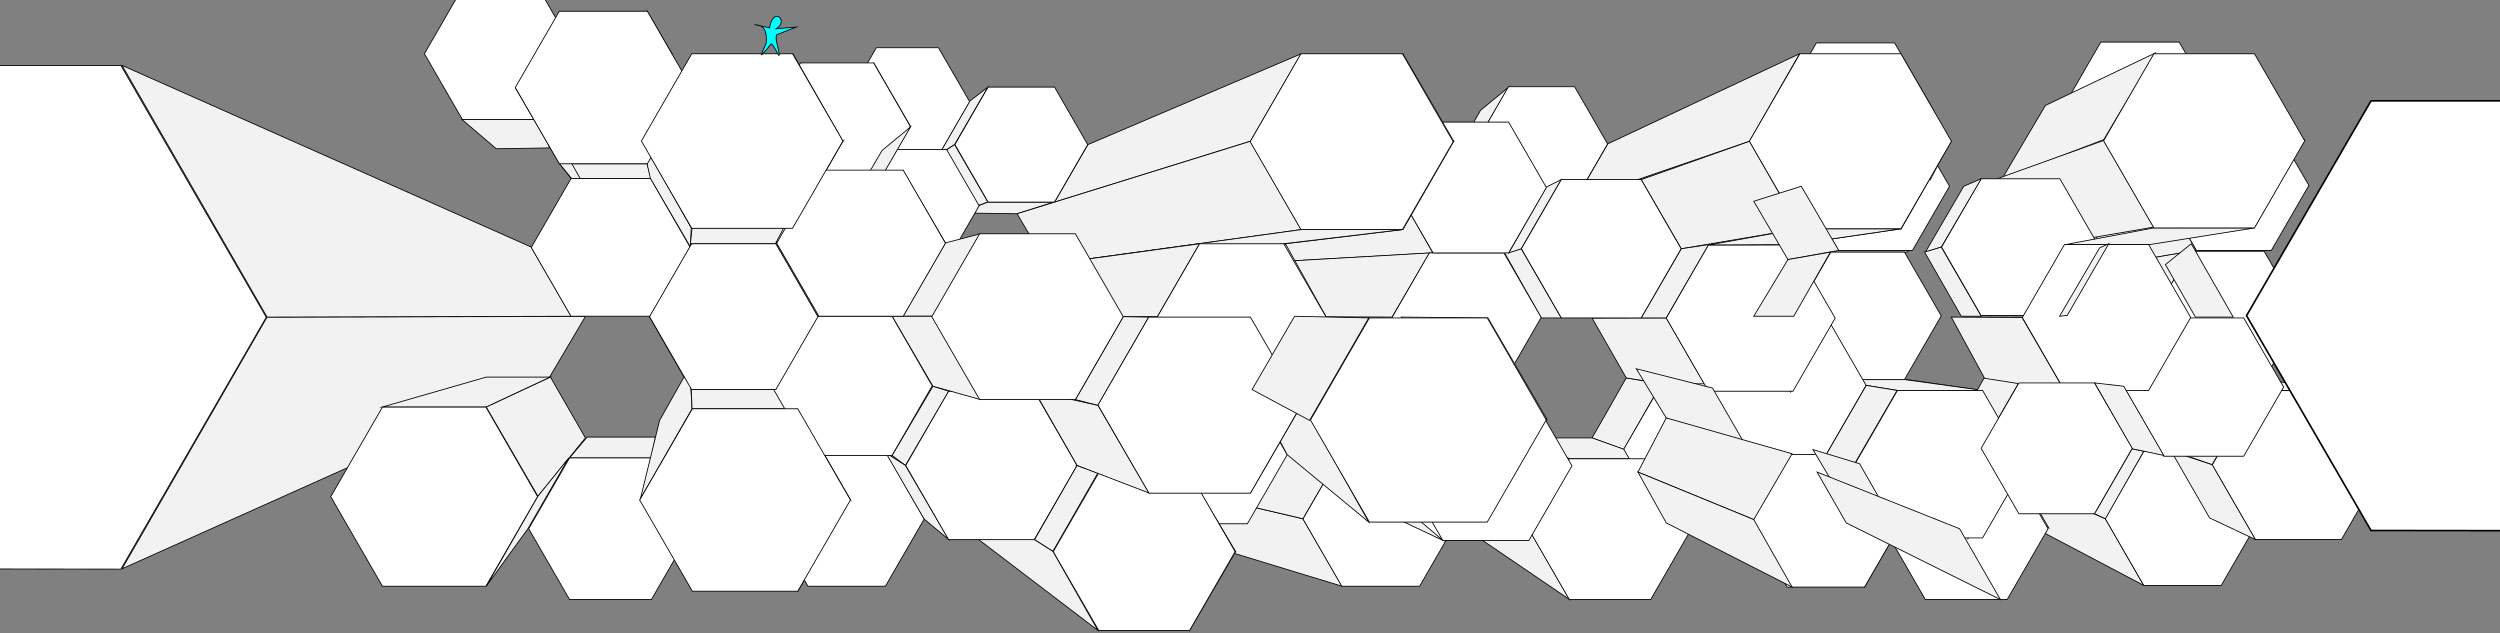 <svg xmlns="http://www.w3.org/2000/svg" width="3000" height="760" viewBox="0 0 3000 760">
  <rect x="0" y="0" width="3000" height="760" fill="#808080" stroke="none"/>
  <defs>
    <style>
      .cls-1 {
        fill: #f2f2f2;
      }

      .cls-1, .cls-2, .cls-3, .cls-4 {
        stroke: #000;
        stroke-miterlimit: 10;
      }

      .cls-2, .cls-3 {
        fill: #fff;
      }

      .cls-3 {
        stroke-width: 2px;
      }

      .cls-4 {
        fill: aqua;
      }
    </style>
  </defs>
  <title>aartics_polygons_all_states</title>
  <g id="_01stage" data-name="01stage">
    <polygon id="s32" class="cls-1" points="146.5 682.5 659.5 452.5 702.5 379.72 320.5 380.5 146.5 682.5"/>
    <polygon id="s63" class="cls-1" points="1742.5 192.5 1776.5 132.5 1810.5 104.5 1770.5 172.5 1742.5 192.5"/>
    <polygon id="_25" data-name="25" class="cls-2" points="1889.51 104.08 1810.17 104.08 1770.5 172.79 1810.17 241.5 1889.51 241.5 1929.17 172.79 1889.51 104.08"/>
    <polygon id="s41" class="cls-1" points="1439.5 241.5 1471.5 317.5 1719.5 303.5 1674.5 224.5 1439.5 241.5"/>
    <polygon id="s88" class="cls-1" points="2578.5 292.5 2477.5 292.5 2584.5 272.5 2705.5 272.5 2578.5 292.5"/>
    <polygon id="s40" class="cls-1" points="1670.5 380.5 1715.5 303.5 1471.5 317.5 1434.5 379.5 1670.5 380.5"/>
    <polygon id="s52" class="cls-1" points="1434.5 241.5 1476.5 170.5 1719.5 146.5 1674.5 224.5 1434.5 241.5"/>
    <polygon id="s60" class="cls-1" points="1993.5 460.5 1951.5 453.5 1910.5 525.5 1948.5 539.5 1993.5 460.5"/>
    <polygon id="s62" class="cls-1" points="1758.5 634.5 1741.5 567.5 1834.5 634.5 1883.5 719.5 1758.5 634.5"/>
    <polygon id="s59" class="cls-1" points="1999.5 381.5 2050.5 469.5 1951.5 453.5 1910.5 381.73 1999.5 381.5"/>
    <polygon id="s61" class="cls-1" points="1827.5 525.5 1910.5 525.5 1948.48 539.07 1980.5 550.5 1883.5 550.5 1827.5 525.5"/>
    <polygon id="s57" class="cls-1" points="1889.5 241.5 1929.5 172.5 2159.5 64.5 2099.5 169.5 1889.5 241.5"/>
    <polygon id="s56" class="cls-1" points="2017.5 298.5 1969.42 215.5 2099.5 169.5 2159.5 274.5 2017.5 298.5"/>
    <polygon id="s94" class="cls-1" points="2391.5 564.5 2426.5 625.5 2572.5 702.5 2526.5 622.5 2391.5 564.5"/>
    <polygon id="_42" data-name="42" class="cls-2" points="2665.48 541.5 2572.52 541.5 2526.05 622 2572.52 702.5 2665.48 702.5 2711.95 622 2665.48 541.5"/>
    <polygon id="_50" data-name="50" class="cls-2" points="2725.61 144.5 2635.54 144.5 2590.5 222.5 2635.54 300.51 2725.61 300.51 2770.64 222.5 2725.61 144.5"/>
    <polygon id="_49" data-name="49" class="cls-2" points="2716.96 301.5 2628.04 301.5 2583.59 378.5 2628.04 455.5 2716.96 455.5 2761.41 378.5 2716.96 301.5"/>
    <polygon id="_48" data-name="48" class="cls-2" points="2809.67 468.5 2706.33 468.5 2654.65 558 2706.33 647.5 2809.67 647.5 2861.35 558 2809.67 468.5"/>
    <polygon id="_51" data-name="51" class="cls-2" points="2615.05 50.5 2520.95 50.5 2473.89 132 2520.95 213.5 2615.05 213.5 2662.11 132 2615.05 50.5"/>
    <polygon id="s87" class="cls-1" points="2386.5 317.5 2426.5 255.5 2765.5 167.5 2705.5 272.5 2386.5 317.5"/>
    <polygon id="s90" class="cls-1" points="2498.5 255.5 2590.5 222.5 2635.5 300.5 2535.5 317.5 2498.5 255.5"/>
    <polygon id="s92" class="cls-1" points="2402.5 214.5 2524.5 167.5 2586.5 63.5 2454.5 126.5 2402.5 214.5"/>
    <polygon id="s91" class="cls-1" points="2444.5 296.5 2584.5 272.5 2524.5 168.5 2396.5 214.5 2444.5 296.5"/>
    <polygon id="s89" class="cls-1" points="2535.5 317.5 2628.5 301.5 2583.5 378.5 2498.5 379.5 2535.5 317.5"/>
    <polygon id="s85" class="cls-1" points="2651.5 621.5 2706.5 647.5 2654.5 557.5 2605.5 541.5 2651.5 621.5"/>
    <polygon id="s84" class="cls-1" points="2409.5 548.5 2377.5 538.5 2422.5 616.5 2458.5 633.5 2409.5 548.5"/>
    <polygon id="s82" class="cls-1" points="2377.5 468.5 2288.5 455.5 2341.5 524.5 2430.5 556.5 2377.5 468.5"/>
    <polygon id="s80" class="cls-1" points="2185.5 455.5 2229.5 379.04 2222.5 378.5 2182.5 449.5 2185.5 455.5"/>
    <polygon id="s79" class="cls-1" points="2276.5 468.5 2196.5 455.5 2285.5 455.5 2379.5 468.5 2276.5 468.5"/>
    <polygon id="s78" class="cls-1" points="2112.5 379.5 2099.5 379.5 2143.5 455.5 2160.5 462.5 2112.5 379.5"/>
    <polygon id="s77" class="cls-1" points="2237.5 704.5 2283.5 624.5 2231.5 566.5 2198.5 628.5 2237.5 704.5"/>
    <polygon id="s76" class="cls-1" points="2234.5 146.5 2176.5 193.5 2212.5 255.5 2279.5 223.5 2234.5 146.5"/>
    <polygon id="s75" class="cls-1" points="2183.5 51.5 2143.5 132.5 2179.5 193.5 2230.5 132.5 2183.5 51.5"/>
    <polygon id="s73" class="cls-1" points="2170.5 214.5 2156.5 241.5 2234.5 241.5 2264.5 214.5 2170.5 214.5"/>
    <polygon id="s70" class="cls-1" points="1969.5 293.5 1957.5 317.5 1994.5 379.5 2020.5 381.5 1969.5 293.5"/>
    <polygon id="s68" class="cls-1" points="2199.5 302.5 2202.5 300.5 2290.5 300.5 2288.5 302.5 2199.5 302.5"/>
    <polygon id="s66" class="cls-1" points="2670.5 463.5 2706.5 468.5 2654.5 557.5 2622.5 546.5 2670.5 463.5"/>
    <polygon id="s67" class="cls-1" points="2716.5 455.5 2809.5 468.5 2718.5 468.5 2628.5 455.5 2716.5 455.5"/>
    <polygon id="s98" class="cls-1" points="458.5 488.5 583.5 452.5 660.5 452.5 583.5 488.5 458.5 488.5"/>
    <polygon id="s97" class="cls-1" points="2341.5 524.5 2377.5 537.5 2422.5 459.5 2381.5 452.5 2341.5 524.5"/>
    <polygon id="s93" class="cls-1" points="2558.5 538.5 2572.5 541.5 2526.5 622.5 2513.32 616.5 2558.5 538.5"/>
    <polygon id="s58" class="cls-1" points="2017.5 298.5 2050.5 293.5 1999.5 381.5 1969.42 381.5 2017.5 298.5"/>
    <polygon id="s35" class="cls-1" points="1805.5 303.5 1825.5 298.5 1873.5 381.5 1849.5 381.5 1805.5 303.5"/>
    <polygon id="s36" class="cls-1" points="1810.5 303.5 1855.5 224.5 1873.5 215.5 1825.5 298.5 1810.5 303.5"/>
    <polygon id="s83" class="cls-1" points="2310.5 548.5 2261.5 524.5 2341.5 524.5 2408.5 548.5 2310.5 548.5"/>
    <polygon id="_39" data-name="39" class="cls-2" points="2285.31 302.5 2196.93 302.5 2152.74 379.04 2196.93 455.58 2285.31 455.58 2329.5 379.04 2285.31 302.5"/>
    <polygon id="_37" data-name="37" class="cls-2" points="2294.96 146.5 2206.04 146.5 2161.59 223.5 2206.04 300.5 2294.96 300.5 2339.41 223.5 2294.96 146.5"/>
    <polygon id="_36" data-name="36" class="cls-2" points="2471.84 214.5 2377.16 214.5 2329.82 296.5 2377.16 378.5 2471.84 378.5 2519.18 296.5 2471.84 214.5"/>
    <polygon id="s86" class="cls-1" points="2478.5 293.5 2584.5 273.5 2705.5 273.5 2579.5 293.5 2478.5 293.5"/>
    <polygon id="_44" data-name="44" class="cls-2" points="2705.33 64.5 2584.67 64.5 2524.33 169 2584.67 273.5 2705.33 273.5 2765.67 169 2705.33 64.5"/>
    <polygon id="_43" data-name="43" class="cls-2" points="2692.42 381.5 2596.58 381.5 2548.66 464.5 2596.58 547.5 2692.42 547.5 2740.34 464.5 2692.42 381.5"/>
    <polygon id="s96" class="cls-1" points="2477.5 468.96 2381.5 453.96 2341.5 380.5 2426.5 380.96 2477.5 468.96"/>
    <polygon id="_46" data-name="46" class="cls-2" points="2578.36 293.5 2477.33 293.5 2426.81 381 2477.33 468.5 2578.36 468.5 2628.88 381 2578.36 293.5"/>
    <polygon id="_47" data-name="47" class="cls-2" points="2408.57 549.5 2310.43 549.5 2261.35 634.5 2310.43 719.5 2408.57 719.5 2457.65 634.5 2408.57 549.5"/>
    <polygon id="s81" class="cls-1" points="2361.5 646.5 2359.5 634.5 2408.5 549.5 2412.5 558.5 2361.5 646.5"/>
    <polygon id="_26" data-name="26" class="cls-2" points="1804.67 303.5 1715.18 303.5 1670.43 381 1715.18 458.5 1804.67 458.5 1849.41 381 1804.67 303.5"/>
    <polygon id="_27" data-name="27" class="cls-2" points="1810.32 146.5 1719.68 146.5 1674.36 225 1719.68 303.5 1810.32 303.5 1855.64 225 1810.32 146.5"/>
    <polygon id="_28" data-name="28" class="cls-2" points="1969.42 215.5 1873.58 215.5 1825.66 298.5 1873.58 381.5 1969.42 381.5 2017.34 298.5 1969.42 215.5"/>
    <polygon id="_33" data-name="33" class="cls-2" points="2084.42 460.56 1993.81 460.56 1948.5 539.03 1993.81 617.5 2084.42 617.5 2129.72 539.03 2084.42 460.56"/>
    <polygon id="_32" data-name="32" class="cls-2" points="2237.48 543.5 2144.52 543.5 2098.05 624 2144.52 704.5 2237.48 704.5 2283.95 624 2237.48 543.5"/>
    <polygon id="_41" data-name="41" class="cls-2" points="2191.42 379.5 2095.58 379.5 2047.66 462.5 2095.58 545.5 2191.42 545.5 2239.34 462.5 2191.42 379.5"/>
    <polygon id="s74" class="cls-1" points="2199.5 215.5 2191.5 224.5 2234.5 147.5 2246.5 133.5 2199.5 215.5"/>
    <polygon id="_38" data-name="38" class="cls-2" points="2273.54 51.5 2179.62 51.5 2132.66 132.84 2179.62 214.17 2273.54 214.17 2320.5 132.84 2273.54 51.5"/>
    <polygon id="_40" data-name="40" class="cls-2" points="2379.09 468.5 2276.91 468.5 2225.81 557 2276.91 645.5 2379.09 645.5 2430.19 557 2379.09 468.5"/>
    <polygon id="s71" class="cls-1" points="2148.5 470.5 2137.5 442.5 2174.5 382.5 2200.5 382.5 2148.5 470.5"/>
    <polygon id="s69" class="cls-1" points="2341.5 169.5 2214.5 193.5 2151.5 293.5 2281.5 274.5 2341.5 169.5"/>
    <polygon id="_35" data-name="35" class="cls-2" points="2151.52 293.96 2050.17 293.96 1999.5 381.73 2050.17 469.5 2151.52 469.5 2202.19 381.73 2151.52 293.96"/>
    <polygon id="_34" data-name="34" class="cls-2" points="1980.79 550.5 1883.21 550.5 1834.43 635 1883.21 719.5 1980.79 719.5 2029.57 635 1980.79 550.5"/>
    <polygon id="s55" class="cls-1" points="2151.5 293.5 2281.5 274.5 2159.5 274.5 2050.17 293.96 2151.5 293.5"/>
    <polygon id="s72" class="cls-1" points="2279.5 65.5 2269.5 133.5 2316.5 215.5 2339.5 170.5 2279.5 65.5"/>
    <polygon id="_31" data-name="31" class="cls-2" points="2281.12 64.5 2159.88 64.5 2099.26 169.5 2159.88 274.5 2281.12 274.5 2341.74 169.5 2281.12 64.5"/>
    <polygon id="s110" class="cls-1" points="1042.5 193.5 1113.5 194.5 1135.5 179.5 1058.5 179.5 1042.5 193.5"/>
    <polygon id="s1" class="cls-1" points="554.5 143.5 646.5 143.5 659.5 177.5 595.5 178.5 554.5 143.5"/>
    <polygon id="_2" data-name="2" class="cls-2" points="646.11 -14.5 554.89 -14.5 509.28 64.5 554.89 143.5 646.11 143.5 691.72 64.5 646.11 -14.5"/>
    <polygon id="s33" class="cls-1" points="146.5 78.5 320.5 380.5 685.5 379.5 637.5 296.5 146.5 78.5"/>
    <polygon id="s3" class="cls-1" points="583.5 488.5 645.5 595.5 702.5 525.5 660.5 452.5 583.5 488.5"/>
    <polygon id="s20" class="cls-1" points="1500.5 169.5 1265.5 242.5 1305.5 173.5 1561.5 64.5 1500.5 169.5"/>
    <polygon id="s23" class="cls-1" points="1222.5 379.5 1257.5 442.5 1331.5 467.5 1280.5 380.5 1222.5 379.5"/>
    <polygon id="s50" class="cls-1" points="1500.5 380.5 1388.5 380.5 1437.5 462.5 1561.5 486.5 1500.5 380.5"/>
    <polygon id="s19" class="cls-1" points="685.5 214.5 781.5 214.5 776.5 196.5 671.5 196.5 685.5 214.5"/>
    <polygon id="s18" class="cls-1" points="770.5 169.5 780.5 214.5 828.5 296.5 829.5 273.5 770.5 169.5"/>
    <polygon id="s17" class="cls-1" points="791.5 379.5 779.5 380.5 829.5 292.5 826.5 319.5 791.5 379.5"/>
    <polygon id="s16" class="cls-1" points="791.5 379.5 827.5 440.5 829.5 467.5 779.5 380.5 791.5 379.5"/>
    <polygon id="s15" class="cls-1" points="786.5 524.5 704.5 524.5 683.5 549.5 781.5 549.5 786.5 524.5"/>
    <polygon id="s11" class="cls-1" points="1119.5 463.5 1138.5 469.5 1086.5 558.5 1070.5 546.5 1119.5 463.5"/>
    <polygon id="s10" class="cls-1" points="1138.5 647.5 1108.5 622.5 1061.5 542.5 1086.5 558.5 1138.5 647.5"/>
    <polygon id="s9" class="cls-1" points="1126.5 185.5 1145.5 173.5 1185.5 104.5 1163.5 121.5 1126.5 185.5"/>
    <polygon id="s8" class="cls-1" points="1113.5 194.5 1149.5 255.5 1185.5 242.5 1145.5 173.5 1113.5 194.5"/>
    <polygon id="s7" class="cls-1" points="1151.5 255.5 1220.5 256.5 1264.5 242.5 1185.5 242.5 1151.5 255.5"/>
    <polygon id="_9" data-name="9" class="cls-2" points="1126.2 57.28 1051.59 57.28 1014.29 121.89 1051.59 186.5 1126.2 186.5 1163.5 121.89 1126.2 57.28"/>
    <polygon id="s48" class="cls-1" points="1120.5 317.5 1135.5 314.5 1174.5 246.5 1156.5 256.5 1120.5 317.5"/>
    <polygon id="s54" class="cls-1" points="1048.5 75.5 1014.5 121.5 1051.5 186.5 1092.5 151.5 1048.5 75.5"/>
    <polygon id="_10" data-name="10" class="cls-2" points="1135.97 179.5 1058.03 179.5 1019.06 247 1058.03 314.5 1135.97 314.5 1174.94 247 1135.97 179.5"/>
    <polygon id="s6" class="cls-1" points="1134.5 291.5 1176.5 280.5 1119.5 379.5 1083.5 379.5 1134.5 291.5"/>
    <polygon id="_5" data-name="5" class="cls-2" points="781.65 549.5 683.5 549.5 634.43 634.5 683.5 719.5 781.65 719.5 830.73 634.5 781.65 549.5"/>
    <polygon id="s14" class="cls-1" points="830.5 490.5 827.5 440.5 791.5 504.5 768.5 598.5 830.5 490.5"/>
    <polygon id="s43" class="cls-1" points="957.5 709.5 923.5 623.5 967.5 546.5 1020.5 599.5 957.5 709.5"/>
    <polygon id="s53" class="cls-1" points="1061.5 703.5 1108.5 622.5 1042.5 567.5 1007.5 628.5 1061.5 703.5"/>
    <polygon id="_14" data-name="14" class="cls-2" points="1062.5 542.5 969.52 542.5 923.05 623 969.52 703.5 1062.48 703.5 1108.95 623 1062.5 542.5"/>
    <polygon id="s29" class="cls-1" points="1328.5 567.5 1563.5 622.5 1610.5 703.5 1364.5 628.5 1328.5 567.5"/>
    <polygon id="_23" data-name="23" class="cls-2" points="1703.51 541.83 1610.17 541.83 1563.5 622.66 1610.17 703.5 1703.51 703.5 1750.18 622.66 1703.51 541.83"/>
    <polygon id="s27" class="cls-1" points="1364.5 503.5 1435.5 503.5 1703.5 541.5 1610.5 541.5 1364.5 503.5"/>
    <polygon id="s28" class="cls-1" points="1328.5 567.5 1364.5 503.5 1610.5 541.5 1563.5 622.5 1328.5 567.5"/>
    <polygon id="_19" data-name="19" class="cls-2" points="1496.86 462.96 1401.29 462.96 1353.5 545.73 1401.29 628.5 1496.86 628.5 1544.65 545.73 1496.86 462.96"/>
    <polygon id="s26" class="cls-1" points="1317.5 756.5 1149.5 628.5 1114.5 567.5 1263.5 661.5 1317.5 756.5"/>
    <polygon id="_15" data-name="15" class="cls-2" points="1241.1 469.5 1138.29 469.5 1086.89 558.53 1138.29 647.57 1241.1 647.57 1292.5 558.53 1241.1 469.5"/>
    <polygon id="s12" class="cls-1" points="1070.5 379.5 1119.5 379.5 1176.5 479.5 1119.5 463.5 1070.5 379.5"/>
    <polygon id="_8" data-name="8" class="cls-2" points="1048.38 75.5 960.62 75.5 916.74 151.5 960.62 227.5 1048.38 227.5 1092.26 151.5 1048.38 75.5"/>
    <polygon id="s2" class="cls-1" points="671.5 196.5 618.5 105.5 684.5 193.5 719.5 255.5 671.5 196.5"/>
    <polygon id="s100" class="cls-1" points="1083.5 204.5 1134.5 291.5 1058.5 314.5 1019.5 247.5 1083.5 204.5"/>
    <polygon id="_6" data-name="6" class="cls-2" points="780.57 214.29 685.19 214.29 637.5 296.9 685.19 379.5 780.57 379.5 828.26 296.9 780.57 214.29"/>
    <polygon id="s45" class="cls-1" points="930.5 469.5 923.5 462.5 971.5 379.5 981.5 379.5 930.5 469.5"/>
    <polygon id="s49" class="cls-1" points="1290.5 280.5 1243.5 288.5 1305.5 380.51 1347.5 380 1290.5 280.5"/>
    <polygon id="s4" class="cls-1" points="828.5 292.5 830.5 273.5 951.5 273.5 930.5 292.5 828.5 292.5"/>
    <polygon id="s25" class="cls-1" points="1347.89 380 1290.5 479.5 1317.5 486.5 1378.5 380.5 1347.89 380"/>
    <polygon id="_17" data-name="17" class="cls-2" points="1265.41 104.5 1185.74 104.5 1145.9 173.5 1185.74 242.5 1265.41 242.5 1305.25 173.5 1265.41 104.5"/>
    <polygon id="_3" data-name="3" class="cls-2" points="583.07 488.5 458.94 488.5 396.87 596 458.94 703.5 583.07 703.5 645.13 596 583.07 488.5"/>
    <polygon id="s34" class="cls-1" points="776.5 13.5 781.5 54.5 786.5 64.5 806.5 64.5 776.5 13.5"/>
    <polygon id="_4" data-name="4" class="cls-2" points="776.83 13.5 671.17 13.5 618.35 105 671.17 196.5 776.83 196.5 829.65 105 776.83 13.5"/>
    <polygon id="s107" class="cls-1" points="1683.5 64.5 1510.5 193.5 1547.5 256.5 1744.5 169.5 1683.5 64.5"/>
    <polygon id="s106" class="cls-1" points="1683.5 275.5 1744.5 169.5 1584.5 237.5 1542.5 292.5 1542.5 292.5 1683.5 275.5"/>
    <polygon id="s21" class="cls-1" points="1220.5 256.5 1256.5 317.5 1561.5 275.5 1500.5 169.5 1220.5 256.5"/>
    <polygon id="s30" class="cls-1" points="1256.5 317.5 1330.5 317.5 1682.5 275.5 1561.5 275.5 1256.5 317.5"/>
    <polygon id="s22" class="cls-1" points="1256.5 317.5 1222.5 379.5 1388.96 380 1439.48 292.5 1256.5 317.5"/>
    <polygon id="_24" data-name="24" class="cls-2" points="1682.91 64.5 1561.09 64.5 1500.18 170 1561.09 275.5 1682.91 275.5 1743.82 170 1682.91 64.5"/>
    <polygon id="s31" class="cls-1" points="1292.5 558.5 1317.5 567.5 1263.5 661.5 1241.5 647.5 1292.5 558.5"/>
    <polygon id="s102" class="cls-1" points="1427.5 756.5 1401.5 626.5 1461.5 626.5 1482.5 662.5 1427.5 756.5"/>
    <polygon id="s64" class="cls-1" points="1482.5 661.5 1426.5 567.5 1392.5 558.5 1426.5 626.5 1482.5 661.5"/>
    <polygon id="s65" class="cls-1" points="1292.5 558.5 1392.74 558.5 1426.5 567.5 1317.5 567.5 1292.5 558.5"/>
    <polygon id="_21" data-name="21" class="cls-2" points="1427.56 567.5 1318.44 567.5 1263.88 662 1318.44 756.5 1427.56 756.5 1482.12 662 1427.56 567.5"/>
    <polygon id="s47" class="cls-1" points="951.5 273.5 1011.5 169.5 976.5 204.5 930.5 292.5 951.5 273.5"/>
    <polygon id="s46" class="cls-1" points="951.5 64.5 1011.5 169.5 1011.5 169.5 935.5 256.5 899.5 193.5 951.5 64.5"/>
    <polygon id="s44" class="cls-1" points="1020.5 599.5 967.5 546.5 929.5 467.5 957.5 490.5 1020.5 599.5"/>
    <polygon id="s5" class="cls-1" points="929.5 467.5 957.5 490.5 830.5 490.5 829.5 467.5 929.5 467.5"/>
    <polygon id="s37" class="cls-1" points="1731.5 648.5 1676.5 622.5 1575.5 541.5 1625.5 558.5 1731.5 648.5"/>
    <polygon id="s108" class="cls-1" points="1801.5 558.5 1708.5 527.5 1663.5 455.5 1749.5 469.5 1801.5 558.5"/>
    <polygon id="_29" data-name="29" class="cls-2" points="1834.67 469.5 1731.33 469.5 1679.65 559 1731.33 648.5 1834.67 648.5 1886.35 559 1834.67 469.5"/>
    <polygon id="s38" class="cls-1" points="1503.5 467.5 1544.5 545.5 1642.5 626.5 1573.5 503.5 1503.5 467.5"/>
    <polygon id="s105" class="cls-1" points="1529.5 317.5 1566.5 381.5 1591.5 380.5 1542.5 292.5 1529.5 317.5"/>
    <polygon id="_22" data-name="22" class="cls-2" points="1540.52 292.5 1439.48 292.5 1388.96 380 1439.48 467.5 1540.52 467.5 1591.04 380 1540.52 292.5"/>
    <polygon id="s103" class="cls-1" points="1646.5 469.5 1749.5 469.5 1661.5 458.5 1563.5 458.5 1646.5 469.5"/>
    <polygon id="s101" class="cls-1" points="1500.5 591.5 1398 541 1437.5 462.5 1561.5 486.5 1500.5 591.5"/>
    <polygon id="_20" data-name="20" class="cls-2" points="1500.5 380.51 1378.5 380.51 1317.5 486.17 1378.5 591.82 1500.5 591.82 1561.5 486.17 1500.5 380.51"/>
    <polygon id="s99" class="cls-1" points="682.5 549.5 645.5 595.5 583.5 703.5 633.5 634.5 682.5 549.5"/>
    <polygon id="s104" class="cls-1" points="1856.5 503.5 1726.5 458.5 1681.5 380.5 1785.5 381.5 1856.5 503.5"/>
    <polygon id="_30" data-name="30" class="cls-2" points="1784.72 381.5 1643.28 381.5 1572.55 504 1643.28 626.5 1784.72 626.5 1855.45 504 1784.72 381.5"/>
    <polygon id="s24" class="cls-1" points="1241.5 469.5 1292.5 558.5 1378.5 591.5 1317.5 486.5 1241.5 469.5"/>
    <polygon id="s42" class="cls-1" points="1048.5 228.5 1019.06 248 1058.5 180.5 1092.5 152.5 1048.5 228.5"/>
    <polygon id="_1" data-name="1" class="cls-2" points="319.5 380.72 145.01 682.95 -204.5 682.5 -379.5 380.5 -204.5 78.5 145.01 78.5 319.5 380.72"/>
    <polygon id="_13" data-name="13" class="cls-2" points="1070.44 379.5 974.02 379.5 925.82 463 974.02 546.5 1070.44 546.5 1118.65 463 1070.44 379.5"/>
    <polygon id="_12" data-name="12" class="cls-2" points="930.98 292.5 829.95 292.5 779.43 380 829.95 467.5 930.98 467.5 981.5 380 930.98 292.5"/>
    <polygon id="_11" data-name="11" class="cls-2" points="1083.88 204.16 982.66 204.16 932.04 291.83 982.66 379.5 1083.88 379.5 1134.5 291.83 1083.88 204.16"/>
    <polygon id="s95" class="cls-1" points="2513.5 459.5 2548.5 463.5 2596.5 546.5 2558.5 538.5 2513.5 459.5"/>
    <polygon id="_45" data-name="45" class="cls-2" points="2513.32 459.5 2422.68 459.5 2377.36 538 2422.68 616.5 2513.32 616.5 2558.64 538 2513.32 459.5"/>
    <polygon id="xx05" class="cls-1" points="2225.5 556.5 2191.5 545.5 2239.5 462.5 2276.5 468.5 2225.5 556.5"/>
    <polygon id="xx01" class="cls-1" points="2629.5 292.5 2598.5 317.5 2634.5 380.5 2679.88 380.5 2629.5 292.5"/>
    <polygon id="xx02" class="cls-1" points="2530.5 292.5 2519.5 297.5 2471.5 379.5 2480.68 378.5 2530.5 292.5"/>
    <polygon id="xx03" class="cls-1" points="2329.5 296.5 2310.5 302.5 2356.5 223.5 2377.5 214.5 2329.5 296.5"/>
    <polygon id="xx04" class="cls-1" points="2309.5 302.5 2329.5 296.5 2377.5 379.5 2353.5 379.5 2309.5 302.5"/>
    <polygon id="xxx07" class="cls-1" points="2104.5 241.5 2161.5 223.5 2206.5 300.5 2145.5 311.5 2104.5 241.5"/>
    <polygon id="xxx06" class="cls-1" points="2104.5 379.5 2152.5 379.5 2196.5 302.5 2145.5 311.5 2104.5 379.5"/>
    <polygon id="yy1" class="cls-1" points="1963.5 442.5 1999.5 501.5 2100.5 544.5 2055 465.67 1963.5 442.5"/>
    <polygon id="yy2" class="cls-1" points="2104.5 623.5 1965.5 566.5 1999.5 501.5 2150.5 544.5 2104.5 623.5"/>
    <polygon id="yy3" class="cls-1" points="2150.5 704.5 1999.5 627.5 1965.5 566.5 2104.5 623.5 2150.5 704.5"/>
    <polygon id="yy4" class="cls-1" points="2175.5 539.5 2231.5 556.5 2282.5 645.5 2225.5 623.5 2175.5 539.5"/>
    <polygon id="yy5" class="cls-1" points="2180.5 566.5 2215.5 627.5 2400.5 719.5 2351.5 634.5 2180.5 566.5"/>
    <polygon id="_7" data-name="7" class="cls-2" points="951.04 64.5 830.11 64.5 769.65 169.22 830.11 273.95 951.04 273.95 1011.5 169.22 951.04 64.5"/>
    <polygon id="_18" data-name="18" class="cls-2" points="957.3 490.5 830.86 490.5 767.64 600 830.86 709.5 957.3 709.5 1020.52 600 957.3 490.5"/>
    <polygon id="_16" data-name="16" class="cls-2" points="1290.45 280.5 1175.55 280.5 1118.11 380 1175.55 479.5 1290.45 479.5 1347.89 380 1290.45 280.5"/>
    <polygon id="s51" class="cls-1" points="1642.5 381.5 1571.5 504.5 1502.5 467.5 1553.5 379.5 1642.5 381.5"/>
    <polygon id="c1" class="cls-3" points="3292.5 378.97 3143.56 636.95 2845.22 636.57 2695.84 378.78 2845.22 121 3143.56 121 3292.5 378.97"/>
    <path id="bee" class="cls-4" d="M931.5,34.5l24-2-23,9c-1.66,0-1,7-1,7,0,.25,5.22,19.89,3,18,0,0-8-15.15-9-14,0,0-12.27,15.68-12,13l6-14c1-16-3-21-14-22l18,4C927.21,7.36,947.5,24.5,931.5,34.5Z"/>
  </g>
</svg>
